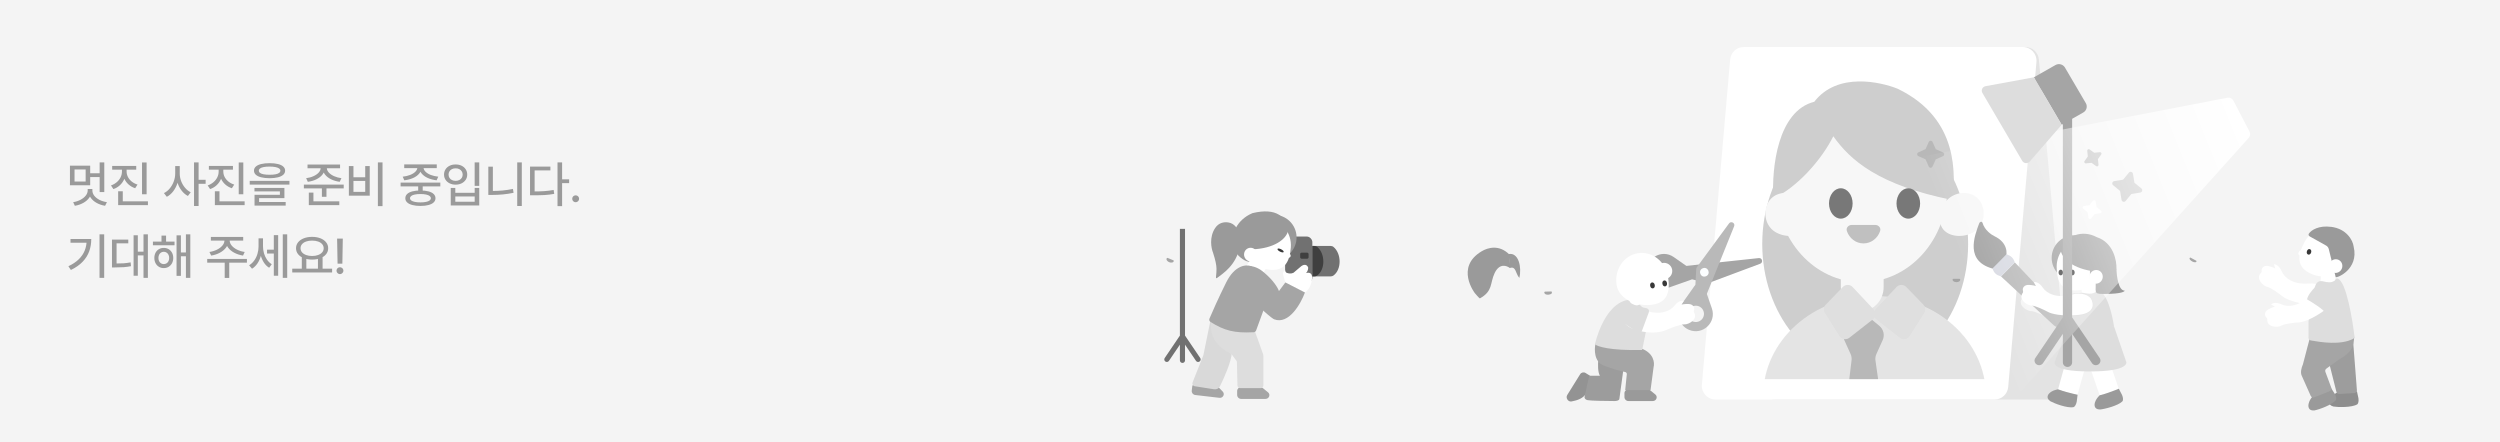 <svg width="904" height="160" viewBox="0 0 904 160" fill="none" xmlns="http://www.w3.org/2000/svg">
<rect width="904" height="160" fill="#F4F4F4"/>
<path d="M37.711 69.44H36.032V58.735H37.711V69.44ZM36.463 64.026H32.244V62.664H36.463V64.026ZM32.613 66.988H25.292V59.895H32.613V66.988ZM26.953 65.652H30.97V61.267H26.953V65.652ZM33.123 68.878C33.123 69.792 32.859 70.636 32.332 71.409C31.805 72.183 31.081 72.827 30.161 73.343C29.247 73.864 28.216 74.222 27.067 74.415L26.461 73.106C27.434 72.947 28.315 72.66 29.106 72.244C29.903 71.828 30.536 71.324 31.005 70.732C31.474 70.141 31.708 69.522 31.708 68.878V68.333H33.123V68.878ZM33.404 68.878C33.404 69.546 33.63 70.176 34.081 70.768C34.538 71.353 35.168 71.855 35.971 72.27C36.773 72.681 37.673 72.959 38.669 73.106L37.992 74.415C36.855 74.222 35.83 73.87 34.916 73.36C34.008 72.851 33.29 72.212 32.763 71.444C32.235 70.677 31.972 69.821 31.972 68.878V68.333H33.404V68.878ZM45.485 62.031C45.485 62.986 45.3 63.889 44.931 64.738C44.568 65.588 44.05 66.329 43.376 66.962C42.702 67.589 41.911 68.061 41.003 68.377L40.133 67.059C40.929 66.777 41.63 66.379 42.233 65.863C42.837 65.348 43.297 64.762 43.613 64.106C43.935 63.443 44.096 62.752 44.096 62.031V60.476H45.485V62.031ZM45.784 62.031C45.784 62.711 45.942 63.364 46.258 63.991C46.581 64.618 47.041 65.172 47.638 65.652C48.236 66.133 48.933 66.496 49.73 66.742L48.878 68.069C47.975 67.77 47.187 67.322 46.513 66.725C45.84 66.127 45.321 65.427 44.958 64.624C44.594 63.815 44.413 62.951 44.413 62.031V60.476H45.784V62.031ZM49.264 61.346H40.563V60.001H49.264V61.346ZM53.017 70.249H51.356V58.753H53.017V70.249ZM53.492 74.178H42.725V72.798H53.492V74.178ZM44.395 73.439H42.725V69.168H44.395V73.439ZM64.707 62.743C64.707 63.944 64.525 65.105 64.162 66.224C63.799 67.337 63.286 68.324 62.624 69.186C61.962 70.047 61.194 70.706 60.321 71.163L59.275 69.818C60.078 69.438 60.784 68.875 61.394 68.131C62.009 67.381 62.489 66.537 62.835 65.6C63.181 64.656 63.354 63.704 63.354 62.743V60.045H64.707V62.743ZM64.997 62.743C64.997 63.669 65.164 64.583 65.498 65.485C65.838 66.382 66.31 67.188 66.913 67.902C67.517 68.611 68.199 69.153 68.961 69.528L67.941 70.864C67.092 70.419 66.342 69.78 65.691 68.948C65.047 68.116 64.549 67.164 64.197 66.092C63.846 65.019 63.67 63.903 63.67 62.743V60.045H64.997V62.743ZM71.817 74.485H70.156V58.735H71.817V74.485ZM74.358 66.452H71.439V65.019H74.358V66.452ZM80.453 62.031C80.453 62.986 80.268 63.889 79.899 64.738C79.536 65.588 79.017 66.329 78.344 66.962C77.67 67.589 76.879 68.061 75.97 68.377L75.1 67.059C75.897 66.777 76.597 66.379 77.201 65.863C77.804 65.348 78.264 64.762 78.581 64.106C78.903 63.443 79.064 62.752 79.064 62.031V60.476H80.453V62.031ZM80.752 62.031C80.752 62.711 80.91 63.364 81.226 63.991C81.549 64.618 82.008 65.172 82.606 65.652C83.204 66.133 83.901 66.496 84.698 66.742L83.845 68.069C82.943 67.77 82.155 67.322 81.481 66.725C80.807 66.127 80.289 65.427 79.925 64.624C79.562 63.815 79.381 62.951 79.381 62.031V60.476H80.752V62.031ZM84.232 61.346H75.531V60.001H84.232V61.346ZM87.985 70.249H86.324V58.753H87.985V70.249ZM88.46 74.178H77.693V72.798H88.46V74.178ZM79.363 73.439H77.693V69.168H79.363V73.439ZM97.482 58.999C98.665 58.999 99.676 59.105 100.514 59.315C101.352 59.52 101.991 59.825 102.43 60.23C102.875 60.634 103.098 61.123 103.098 61.697C103.098 62.283 102.875 62.781 102.43 63.191C101.991 63.596 101.352 63.903 100.514 64.114C99.676 64.325 98.665 64.436 97.482 64.448C96.298 64.436 95.285 64.325 94.441 64.114C93.603 63.903 92.958 63.596 92.507 63.191C92.062 62.781 91.839 62.283 91.839 61.697C91.839 61.123 92.062 60.634 92.507 60.23C92.958 59.825 93.603 59.52 94.441 59.315C95.285 59.105 96.298 58.999 97.482 58.999ZM97.482 60.238C96.65 60.238 95.941 60.294 95.355 60.405C94.775 60.517 94.335 60.684 94.037 60.906C93.738 61.129 93.588 61.393 93.588 61.697C93.588 62.031 93.735 62.31 94.028 62.532C94.321 62.749 94.757 62.913 95.337 63.024C95.917 63.136 96.632 63.191 97.482 63.191C98.331 63.191 99.046 63.136 99.626 63.024C100.206 62.913 100.643 62.746 100.936 62.523C101.235 62.295 101.384 62.02 101.384 61.697C101.384 61.393 101.232 61.132 100.927 60.915C100.628 60.698 100.186 60.531 99.6 60.414C99.02 60.297 98.314 60.238 97.482 60.238ZM104.662 66.742H90.301V65.406H104.662V66.742ZM102.843 71.647H93.685V73.395H92.041V70.442H101.208V69.203H92.015V67.955H102.843V71.647ZM103.3 74.336H92.041V73.044H103.3V74.336ZM117.442 60.73C117.442 61.58 117.176 62.359 116.642 63.068C116.109 63.772 115.38 64.355 114.454 64.817C113.528 65.274 112.479 65.585 111.307 65.749L110.701 64.431C111.691 64.308 112.585 64.061 113.382 63.692C114.184 63.323 114.814 62.881 115.271 62.365C115.728 61.844 115.957 61.299 115.957 60.73V60.282H117.442V60.73ZM118.18 60.73C118.18 61.299 118.412 61.844 118.875 62.365C119.338 62.881 119.973 63.323 120.782 63.692C121.591 64.061 122.487 64.308 123.471 64.431L122.83 65.749C121.67 65.585 120.624 65.274 119.692 64.817C118.761 64.355 118.025 63.772 117.486 63.068C116.953 62.359 116.686 61.58 116.686 60.73V60.282H118.18V60.73ZM122.97 60.836H111.202V59.491H122.97V60.836ZM124.289 68.122H109.875V66.76H124.289V68.122ZM118.049 71.172H116.396V67.603H118.049V71.172ZM122.689 74.178H111.668V72.798H122.689V74.178ZM113.338 73.299H111.668V69.651H113.338V73.299ZM138.321 74.529H136.642V58.735H138.321V74.529ZM127.809 64.106H132.063V60.054H133.698V70.759H126.148V60.054H127.809V64.106ZM132.063 69.379V65.424H127.809V69.379H132.063ZM152.849 69.37H151.215V66.61H152.849V69.37ZM159.221 67.393H144.86V66.039H159.221V67.393ZM152.032 68.878C153.169 68.878 154.141 68.986 154.95 69.203C155.764 69.42 156.388 69.739 156.822 70.161C157.256 70.583 157.472 71.093 157.472 71.69C157.472 72.276 157.256 72.774 156.822 73.185C156.388 73.601 155.764 73.917 154.95 74.134C154.141 74.356 153.169 74.468 152.032 74.468C150.895 74.468 149.917 74.356 149.096 74.134C148.276 73.917 147.649 73.601 147.216 73.185C146.782 72.774 146.565 72.276 146.565 71.69C146.565 71.093 146.782 70.583 147.216 70.161C147.649 69.739 148.276 69.42 149.096 69.203C149.917 68.986 150.895 68.878 152.032 68.878ZM152.032 70.161C151.229 70.161 150.547 70.223 149.984 70.346C149.422 70.463 148.994 70.636 148.701 70.864C148.408 71.087 148.262 71.362 148.262 71.69C148.262 72.001 148.408 72.268 148.701 72.49C148.994 72.713 149.422 72.883 149.984 73C150.547 73.123 151.229 73.185 152.032 73.185C152.817 73.185 153.494 73.123 154.062 73C154.631 72.883 155.061 72.713 155.354 72.49C155.647 72.268 155.794 72.001 155.794 71.69C155.794 71.362 155.647 71.087 155.354 70.864C155.061 70.636 154.634 70.463 154.071 70.346C153.514 70.223 152.835 70.161 152.032 70.161ZM152.41 60.546C152.41 61.355 152.14 62.09 151.601 62.752C151.062 63.408 150.321 63.947 149.378 64.369C148.434 64.785 147.371 65.064 146.187 65.204L145.616 63.886C146.606 63.78 147.506 63.569 148.314 63.253C149.129 62.931 149.767 62.532 150.23 62.058C150.693 61.577 150.925 61.073 150.925 60.546V60.089H152.41V60.546ZM153.148 60.546C153.148 61.079 153.377 61.583 153.834 62.058C154.297 62.532 154.935 62.931 155.75 63.253C156.564 63.569 157.475 63.78 158.483 63.886L157.877 65.204C156.711 65.064 155.653 64.785 154.704 64.369C153.761 63.947 153.016 63.408 152.471 62.752C151.927 62.09 151.654 61.355 151.654 60.546V60.089H153.148V60.546ZM157.938 60.792H146.17V59.456H157.938V60.792ZM173.297 67.199H171.636V58.735H173.297V67.199ZM164.64 69.713H171.645V67.955H173.297V74.292H162.988V67.955H164.64V69.713ZM171.645 72.939V71.031H164.64V72.939H171.645ZM164.754 59.474C165.551 59.462 166.266 59.611 166.899 59.922C167.538 60.227 168.039 60.66 168.402 61.223C168.765 61.779 168.947 62.415 168.947 63.13C168.947 63.827 168.765 64.454 168.402 65.011C168.039 65.561 167.538 65.992 166.899 66.303C166.266 66.613 165.551 66.769 164.754 66.769C163.958 66.769 163.24 66.613 162.601 66.303C161.968 65.992 161.47 65.561 161.107 65.011C160.744 64.454 160.562 63.827 160.562 63.13C160.562 62.415 160.744 61.779 161.107 61.223C161.47 60.66 161.968 60.227 162.601 59.922C163.24 59.611 163.958 59.462 164.754 59.474ZM164.754 60.871C164.262 60.859 163.82 60.95 163.427 61.144C163.041 61.337 162.739 61.606 162.522 61.952C162.305 62.292 162.197 62.685 162.197 63.13C162.197 63.569 162.305 63.962 162.522 64.308C162.739 64.647 163.041 64.914 163.427 65.107C163.82 65.301 164.262 65.397 164.754 65.397C165.247 65.397 165.686 65.301 166.073 65.107C166.459 64.914 166.761 64.647 166.978 64.308C167.195 63.962 167.303 63.569 167.303 63.13C167.303 62.685 167.192 62.292 166.969 61.952C166.752 61.606 166.451 61.337 166.064 61.144C165.683 60.95 165.247 60.859 164.754 60.871ZM188.683 74.485H187.03V58.735H188.683V74.485ZM178.224 70.038H176.58V60.273H178.224V70.038ZM177.899 69.054C179.164 69.054 180.427 68.998 181.687 68.887C182.952 68.769 184.218 68.579 185.484 68.315L185.703 69.722C184.379 69.991 183.078 70.188 181.801 70.311C180.529 70.428 179.229 70.486 177.899 70.486H176.58V69.054H177.899ZM203.26 74.529H201.598V58.735H203.26V74.529ZM205.8 66.224H202.882V64.844H205.8V66.224ZM192.932 69.23C194.421 69.23 195.722 69.191 196.835 69.115C197.948 69.033 199.07 68.89 200.201 68.685L200.403 70.108C199.255 70.314 198.118 70.451 196.993 70.522C195.874 70.586 194.52 70.618 192.932 70.618H191.658V69.23H192.932ZM199.023 61.618H193.319V69.88H191.658V60.247H199.023V61.618ZM208.16 73.123C207.937 73.123 207.729 73.064 207.536 72.947C207.342 72.83 207.19 72.678 207.079 72.49C206.973 72.297 206.92 72.089 206.92 71.866C206.92 71.649 206.973 71.444 207.079 71.251C207.19 71.058 207.342 70.908 207.536 70.803C207.729 70.691 207.937 70.636 208.16 70.636C208.376 70.636 208.582 70.691 208.775 70.803C208.968 70.908 209.121 71.058 209.232 71.251C209.343 71.444 209.399 71.649 209.399 71.866C209.399 72.089 209.343 72.297 209.232 72.49C209.121 72.678 208.968 72.83 208.775 72.947C208.582 73.064 208.376 73.123 208.16 73.123ZM37.676 100.485H35.988V84.735H37.676V100.485ZM33 86.432C33 88.037 32.751 89.522 32.253 90.888C31.761 92.247 30.97 93.501 29.88 94.649C28.79 95.792 27.372 96.782 25.626 97.62L24.73 96.267C26.247 95.552 27.492 94.72 28.465 93.77C29.443 92.821 30.167 91.761 30.636 90.589C31.105 89.417 31.339 88.122 31.339 86.704V86.432H33ZM32.06 87.768H25.494V86.432H32.06V87.768ZM53.474 100.485H51.892V84.735H53.474V100.485ZM52.297 92.356H49.352V90.993H52.297V92.356ZM49.836 99.694H48.306V85.061H49.836V99.694ZM41.539 95.291C42.775 95.291 43.815 95.265 44.659 95.212C45.503 95.153 46.361 95.039 47.234 94.869L47.366 96.249C46.475 96.425 45.596 96.545 44.729 96.609C43.868 96.668 42.804 96.7 41.539 96.706H40.493V95.291H41.539ZM46.39 87.996H42.154V95.959H40.493V86.634H46.39V87.996ZM63.112 88.699H55.298V87.355H63.112V88.699ZM59.218 89.64C59.88 89.64 60.469 89.795 60.985 90.106C61.506 90.41 61.913 90.838 62.206 91.389C62.499 91.939 62.646 92.569 62.646 93.278C62.646 93.981 62.499 94.611 62.206 95.168C61.913 95.719 61.506 96.152 60.985 96.469C60.469 96.785 59.88 96.943 59.218 96.943C58.562 96.943 57.973 96.785 57.452 96.469C56.936 96.152 56.532 95.716 56.239 95.159C55.952 94.603 55.808 93.976 55.808 93.278C55.808 92.581 55.952 91.954 56.239 91.397C56.532 90.841 56.936 90.41 57.452 90.106C57.973 89.795 58.562 89.64 59.218 89.64ZM59.218 91.037C58.849 91.037 58.515 91.134 58.216 91.327C57.923 91.515 57.695 91.778 57.531 92.118C57.367 92.452 57.285 92.839 57.285 93.278C57.285 93.712 57.367 94.099 57.531 94.439C57.7 94.778 57.932 95.039 58.225 95.221C58.518 95.402 58.849 95.493 59.218 95.493C59.593 95.493 59.927 95.402 60.22 95.221C60.519 95.039 60.753 94.778 60.923 94.439C61.093 94.099 61.178 93.712 61.178 93.278C61.178 92.839 61.093 92.452 60.923 92.118C60.753 91.778 60.519 91.515 60.22 91.327C59.927 91.134 59.593 91.037 59.218 91.037ZM68.816 100.485H67.225V84.735H68.816V100.485ZM67.752 92.663H64.87V91.301H67.752V92.663ZM65.414 99.747H63.841V85.105H65.414V99.747ZM60.053 88.189H58.401V85.201H60.053V88.189ZM82.615 86.968C82.615 87.876 82.334 88.711 81.771 89.473C81.209 90.234 80.456 90.87 79.512 91.38C78.569 91.89 77.52 92.235 76.366 92.417L75.724 91.107C76.709 90.967 77.617 90.691 78.449 90.281C79.281 89.871 79.94 89.376 80.427 88.796C80.913 88.216 81.156 87.606 81.156 86.968V86.361H82.615V86.968ZM83.054 86.968C83.054 87.606 83.295 88.216 83.775 88.796C84.261 89.376 84.921 89.871 85.753 90.281C86.591 90.691 87.502 90.967 88.486 91.107L87.88 92.417C86.719 92.235 85.662 91.893 84.707 91.389C83.757 90.885 83.002 90.249 82.439 89.481C81.882 88.714 81.604 87.876 81.604 86.968V86.361H83.054V86.968ZM82.896 100.494H81.253V94.544H82.896V100.494ZM89.286 94.983H74.924V93.621H89.286V94.983ZM87.941 87.012H76.252V85.676H87.941V87.012ZM99.512 91.67H96.559V90.272H99.512V91.67ZM94.792 89.112C94.792 90.243 94.649 91.336 94.362 92.391C94.081 93.445 93.665 94.389 93.114 95.221C92.563 96.047 91.901 96.697 91.127 97.172L90.081 95.924C90.802 95.49 91.42 94.913 91.936 94.192C92.452 93.466 92.838 92.666 93.096 91.793C93.36 90.92 93.492 90.026 93.492 89.112V86.177H94.792V89.112ZM95.1 89.042C95.1 89.915 95.22 90.768 95.46 91.6C95.701 92.426 96.058 93.185 96.533 93.876C97.013 94.567 97.59 95.121 98.264 95.537L97.332 96.82C96.571 96.363 95.929 95.728 95.408 94.913C94.886 94.093 94.494 93.182 94.23 92.18C93.972 91.178 93.843 90.132 93.843 89.042V86.177H95.1V89.042ZM103.854 100.485H102.246V84.735H103.854V100.485ZM100.584 99.712H99.011V85.034H100.584V99.712ZM110.775 97.444H109.132V92.83H110.775V97.444ZM116.647 97.444H114.968V92.83H116.647V97.444ZM120.092 98.525H105.678V97.145H120.092V98.525ZM112.858 85.649C113.983 85.649 114.985 85.822 115.864 86.168C116.743 86.508 117.429 86.991 117.921 87.618C118.419 88.239 118.668 88.954 118.668 89.763C118.668 90.577 118.419 91.295 117.921 91.916C117.429 92.531 116.743 93.012 115.864 93.357C114.985 93.697 113.983 93.867 112.858 93.867C111.739 93.867 110.737 93.697 109.853 93.357C108.974 93.012 108.285 92.531 107.787 91.916C107.289 91.295 107.04 90.577 107.04 89.763C107.04 88.954 107.289 88.239 107.787 87.618C108.285 86.991 108.974 86.508 109.853 86.168C110.737 85.822 111.739 85.649 112.858 85.649ZM112.858 87.003C112.038 86.997 111.312 87.108 110.679 87.337C110.052 87.56 109.56 87.882 109.202 88.304C108.851 88.72 108.675 89.206 108.675 89.763C108.675 90.319 108.851 90.809 109.202 91.231C109.56 91.652 110.055 91.981 110.688 92.215C111.32 92.449 112.044 92.566 112.858 92.566C113.667 92.566 114.388 92.449 115.021 92.215C115.653 91.981 116.149 91.652 116.506 91.231C116.863 90.809 117.042 90.319 117.042 89.763C117.042 89.206 116.863 88.72 116.506 88.304C116.154 87.882 115.662 87.56 115.029 87.337C114.397 87.108 113.673 86.997 112.858 87.003ZM123.797 95.344H122.065L121.898 86.273H123.955L123.797 95.344ZM122.927 99.123C122.71 99.123 122.505 99.064 122.311 98.947C122.118 98.83 121.966 98.678 121.854 98.49C121.743 98.297 121.687 98.089 121.687 97.866C121.687 97.649 121.743 97.444 121.854 97.251C121.966 97.058 122.118 96.908 122.311 96.803C122.505 96.691 122.71 96.636 122.927 96.636C123.149 96.636 123.354 96.691 123.542 96.803C123.735 96.908 123.887 97.058 123.999 97.251C124.116 97.444 124.175 97.649 124.175 97.866C124.175 98.089 124.116 98.297 123.999 98.49C123.887 98.678 123.735 98.83 123.542 98.947C123.354 99.064 123.149 99.123 122.927 99.123Z" fill="#9A9A9A"/>
<path d="M587.404 143.599V142.177C587.404 141.393 588.04 140.758 588.823 140.758H595.763C596.072 140.758 596.373 140.858 596.618 141.047C597.386 141.637 598.014 142.15 598.601 142.662C599.552 143.493 598.923 145.018 597.66 145.018H588.823C588.04 145.018 587.404 144.383 587.404 143.599Z" fill="#9A9A9A"/>
<path d="M573.335 134.866L574.769 135.758C575.339 136.113 575.583 136.819 575.352 137.45L573.663 142.065C572.633 144.04 570.391 144.767 568.283 145.166C567.041 145.402 566.048 143.9 566.715 142.826L571.381 135.322C571.795 134.657 572.67 134.453 573.335 134.866Z" fill="#939393"/>
<path d="M578.537 135.87C577.712 134.621 577.798 131.561 577.944 130.188L587.404 130.75L585.562 144.269C585.437 144.918 584.282 145.039 583.72 145.018C581.045 145.008 575.383 144.931 574.134 144.706C572.886 144.481 572.885 143.572 573.042 143.145L574.665 135.87H578.537Z" fill="#9C9C9C"/>
<path d="M579.844 132.149C576.399 130.768 576.465 126.341 576.929 124.301L593.432 125.983C598.043 127.651 598.358 131.192 597.94 132.755L596.841 141.051H587.67L588.254 135.309C588.291 134.942 588.042 134.608 587.682 134.531C586.002 134.169 582.848 133.354 579.844 132.149Z" fill="#A5A5A5"/>
<path d="M843.758 147.001C841.471 146.389 842.32 144.552 842.633 144.076C843.215 143.189 843.858 142.7 844.588 142.233C844.711 142.154 844.838 142.075 844.967 141.996C845.111 142.002 845.26 142.006 845.414 142.008C847.123 142.034 849.341 141.842 850.929 141.663C851.46 141.603 851.921 141.544 852.268 141.496L852.556 142.816L852.811 143.988C852.977 145.099 852.728 145.78 852.529 146.064C852.501 146.104 852.473 146.137 852.448 146.161C852.414 146.184 852.379 146.207 852.343 146.229C850.444 147.393 845.32 147.282 843.758 147.001Z" fill="#8E8E8E"/>
<path d="M836.844 148.419C834.488 148.644 834.642 146.626 834.769 146.07C835.006 145.036 835.437 144.353 835.958 143.661C836.047 143.544 836.137 143.426 836.23 143.306C836.368 143.262 836.509 143.213 836.654 143.162C838.265 142.59 840.277 141.636 841.702 140.914C842.179 140.673 842.59 140.457 842.899 140.29L843.629 141.427L844.277 142.437C844.821 143.42 844.825 144.145 844.737 144.48C844.724 144.528 844.71 144.568 844.695 144.599C844.672 144.633 844.647 144.666 844.621 144.7C843.247 146.453 838.406 148.137 836.844 148.419Z" fill="#9A9A9A"/>
<path d="M840.206 123.245C840.054 122.639 840.486 122.052 841.108 122.02L849.749 121.57C850.297 121.542 850.773 121.96 850.815 122.507L852.259 141.077C852.302 141.628 851.89 142.102 851.338 142.135L845.892 142.466C845.405 142.496 844.962 142.171 844.843 141.697L840.206 123.245Z" fill="#9D9D9D"/>
<path d="M832.737 131.738L835.27 122.068L851.311 121.758C850.947 125.477 850.611 127.243 845.707 130.032L841.207 133.305C840.844 133.569 840.702 134.042 840.858 134.462L842.984 140.176C843.173 140.687 842.92 141.256 842.413 141.455L836.826 143.657C836.328 143.854 835.763 143.623 835.546 143.134L832.362 135.982C831.684 134.758 832.264 132.816 832.673 131.915C832.699 131.858 832.721 131.799 832.737 131.738Z" fill="#A5A5A5"/>
<path d="M626.5 22.391C626.24 19.495 628.521 17 631.428 17H732.327C734.888 17 737.026 18.954 737.255 21.505L747.82 139.08C748.08 141.976 745.799 144.471 742.892 144.471H641.992C639.431 144.471 637.293 142.517 637.064 139.966L626.5 22.391Z" fill="#E3E3E3"/>
<path d="M625.622 21.519C625.844 18.962 627.984 17 630.551 17H731.453C734.355 17 736.633 19.485 736.382 22.376L726.163 139.951C725.941 142.508 723.801 144.471 721.234 144.471H620.332C617.43 144.471 615.152 141.985 615.403 139.095L625.622 21.519Z" fill="white"/>
<g opacity="0.7" clip-path="url(#clip0_6235_20394)">
<path d="M711.674 88.215C711.674 113.491 695.009 133.981 674.451 133.981C653.894 133.981 637.229 113.491 637.229 88.215C637.229 62.939 653.894 42.449 674.451 42.449C695.009 42.449 711.674 62.939 711.674 88.215Z" fill="#B9B9B9"/>
<ellipse cx="677.84" cy="143.186" rx="40.274" ry="36.163" fill="#D9D9D9"/>
<path d="M665.643 100.068C665.643 95.347 669.107 91.519 673.381 91.519V91.519C677.656 91.519 681.12 95.347 681.12 100.068V103.78C681.12 108.501 677.656 112.328 673.381 112.328V112.328C669.107 112.328 665.643 108.501 665.643 103.78V100.068Z" fill="#F4F4F4"/>
<path d="M679.549 117.802C681.091 119.072 681.591 121.193 680.774 123L678.512 128.004C678.214 128.664 678.084 129.385 678.134 130.106L680.774 148.629H667.308L669.544 130.106C669.594 129.385 669.464 128.664 669.166 128.004L666.906 123.006C666.088 121.196 666.591 119.072 668.137 117.803L670.96 115.486C672.636 114.112 675.071 114.114 676.744 115.492L679.549 117.802Z" fill="#9A9A9A"/>
<path d="M704.165 67.853C704.165 86.737 690.306 102.045 673.209 102.045C656.113 102.045 642.254 86.737 642.254 67.853C642.254 48.969 656.113 33.66 673.209 33.66C690.306 33.66 704.165 48.969 704.165 67.853Z" fill="#F4F4F4"/>
<path d="M656.031 36.802C664.455 25.9 680.156 29.678 686.164 32.077C708.952 43.06 706.729 63.808 706.173 72.35C679.347 67.033 669.007 57.907 662.927 49.269C658.589 57.99 649.65 67.875 641.243 71.74C640.591 60.648 642.838 40.105 656.031 36.802Z" fill="#B9B9B9"/>
<path d="M669.596 81.336C668.424 81.336 667.439 82.361 667.822 83.524C668.686 86.141 671.054 88.021 673.84 88.021C676.627 88.021 678.995 86.141 679.858 83.524C680.242 82.361 679.257 81.336 678.085 81.336H669.596Z" fill="#A5A5A5"/>
<path d="M702.322 82.455C704.434 85.803 710.13 86.158 713.85 83.811C717.569 81.464 718.239 76.269 716.127 72.921C714.015 69.573 709.287 68.762 705.568 71.109C701.848 73.455 700.21 79.107 702.322 82.455Z" fill="#F4F4F4"/>
<path d="M653.353 82.455C651.241 85.803 645.546 86.158 641.826 83.811C638.106 81.464 637.437 76.269 639.549 72.921C641.661 69.573 646.388 68.762 650.108 71.109C653.828 73.455 655.465 79.107 653.353 82.455Z" fill="#F4F4F4"/>
<ellipse cx="665.637" cy="73.57" rx="4.271" ry="5.492" fill="#3F3F3F"/>
<ellipse cx="690.045" cy="73.57" rx="4.271" ry="5.492" fill="#3F3F3F"/>
<path d="M689.306 103.767C688.337 102.765 686.726 102.777 685.772 103.793L678.174 111.888C677.192 112.934 677.32 114.597 678.45 115.481L686.964 122.139C688.103 123.03 689.763 122.741 690.533 121.517L695.799 113.157C696.398 112.205 696.27 110.967 695.488 110.159L689.306 103.767Z" fill="#D1D1D1"/>
<path d="M666.375 103.767C667.345 102.765 668.955 102.777 669.909 103.793L677.508 111.888C678.49 112.934 678.362 114.597 677.232 115.481L668.717 122.139C667.578 123.03 665.919 122.741 665.148 121.517L659.883 113.157C659.283 112.205 659.412 110.967 660.193 110.159L666.375 103.767Z" fill="#D1D1D1"/>
<path d="M696.272 53.927L697.444 51.332C697.711 50.754 698.541 50.754 698.808 51.332L699.979 53.942L702.574 55.113C703.152 55.38 703.152 56.195 702.574 56.462L699.964 57.633L698.793 60.228C698.526 60.806 697.711 60.806 697.444 60.228L696.272 57.619L693.678 56.447C693.1 56.18 693.1 55.365 693.678 55.098L696.272 53.927Z" fill="#9A9A9A"/>
</g>
<rect x="755.402" y="131.777" width="7.304" height="11.997" transform="rotate(-18.934 755.402 131.777)" fill="white"/>
<path d="M738.377 105.927C737.174 104.09 735.742 103.862 735.177 103.978L735.935 105.406C735.64 105.296 734.716 105.06 733.378 104.999C731.705 104.924 731.007 106.166 731.226 106.95C731.402 107.577 731.22 107.903 731.107 107.987C729.582 110.282 732.71 112.451 734.418 112.492C735.784 112.525 738.964 114.053 740.383 114.813C741.448 115.409 745.118 116.451 751.276 115.852C757.434 115.254 756.866 111.645 755.812 109.916C755.135 108.982 752.763 107.394 748.695 108.513C743.611 109.912 739.88 108.224 738.377 105.927Z" fill="#F4F4F4"/>
<rect x="747.359" y="129.41" width="7.304" height="11.997" transform="rotate(15.558 747.359 129.41)" fill="white"/>
<path d="M743.009 130.878L747.896 117.926H764.399L768.86 130.878C768.86 130.878 770.209 134.315 755.719 134.315C741.23 134.315 743.009 130.878 743.009 130.878Z" fill="#DDDDDD"/>
<rect x="752.389" y="103.285" width="5.268" height="4.68" transform="rotate(-10.491 752.389 103.285)" fill="white"/>
<rect x="839.395" y="97.824" width="5.268" height="4.68" transform="rotate(4.674 839.395 97.824)" fill="white"/>
<path d="M747.725 118.52L748.19 116.97C748.693 114.904 749.825 110.229 750.321 108.059C750.816 105.889 752.166 105.784 753.225 105.887L754.755 106.131C755.178 106.198 755.608 106.211 756.035 106.17L756.283 106.146C756.504 106.125 756.722 106.078 756.932 106.007L756.946 106.002C757.447 105.833 757.89 105.527 758.227 105.119C761.82 104.773 763.842 114.061 764.423 117.961C759.6 120.187 751.448 119.043 747.753 118.524L747.725 118.52Z" fill="#DDDDDD"/>
<ellipse cx="750.059" cy="93.249" rx="8.179" ry="8.179" fill="#9A9A9A"/>
<path d="M761.458 96.445C761.458 101.722 755.219 105.034 750.313 105.034C745.406 105.034 743.689 101.722 743.689 96.445C743.689 91.168 747.667 86.891 752.574 86.891C757.48 86.891 761.458 91.168 761.458 96.445Z" fill="white"/>
<path d="M757.637 98.17C749.728 97.283 745.41 93.534 745.1 90.177C747.065 85.305 752.772 82.852 758.236 85.774C764.18 87.72 765.432 94.209 765.315 97.21C764.575 99.737 759.321 98.758 757.637 98.17Z" fill="#9A9A9A"/>
<path d="M768.287 105.082C766.027 105.127 765.367 99.869 765.319 97.234L755.727 97.406V100.621L757.841 102.469C757.728 106.28 757.299 106.317 761.609 106.28C766.997 106.234 768.306 105.462 768.287 105.082Z" fill="#9A9A9A"/>
<ellipse cx="749.407" cy="98.543" rx="0.798" ry="1.024" fill="#383838"/>
<ellipse cx="745.175" cy="98.543" rx="0.798" ry="1.024" fill="#383838"/>
<path d="M706.399 100.82C706.363 100.82 706.329 100.822 706.297 100.825C705.904 100.865 706.018 101.435 706.33 101.676C706.616 101.899 707.014 102.036 707.454 102.036C707.849 102.036 708.21 101.925 708.487 101.741C708.878 101.482 708.978 100.82 708.509 100.82V100.82H706.399Z" fill="#A5A5A5"/>
<ellipse cx="757.943" cy="100.107" rx="2.406" ry="2.49" transform="rotate(23.555 757.943 100.107)" fill="white"/>
<path d="M747.538 106.861C748.748 106.084 751.033 105.965 752.024 106.003C753.755 106.107 757.156 107.166 756.913 110.574C756.67 113.981 751.229 114.405 748.538 114.191C748.866 112.808 748.008 108.728 747.538 106.861Z" fill="#D9D9D9"/>
<path d="M741.398 145.084C739.446 143.744 740.86 142.296 741.314 141.951C742.158 141.309 742.927 141.062 743.771 140.866C743.914 140.832 744.06 140.801 744.208 140.768C744.342 140.822 744.481 140.876 744.625 140.929C746.227 141.524 748.383 142.084 749.94 142.444C750.46 142.565 750.914 142.664 751.258 142.734L751.088 144.074L750.938 145.264C750.724 146.367 750.262 146.926 749.979 147.127C749.939 147.155 749.902 147.177 749.871 147.191C749.831 147.202 749.791 147.212 749.749 147.22C747.57 147.684 742.777 145.87 741.398 145.084Z" fill="#9A9A9A"/>
<path d="M759.365 148.076C756.998 148.077 757.342 146.083 757.521 145.541C757.854 144.534 758.348 143.895 758.932 143.255C759.031 143.147 759.133 143.038 759.237 142.928C759.378 142.897 759.523 142.862 759.672 142.824C761.33 142.407 763.423 141.648 764.91 141.063C765.408 140.868 765.838 140.692 766.161 140.555L766.78 141.756L767.33 142.822C767.778 143.852 767.713 144.575 767.594 144.9C767.578 144.947 767.559 144.985 767.542 145.015C767.515 145.046 767.487 145.077 767.458 145.108C765.925 146.724 760.946 147.943 759.365 148.076Z" fill="#9A9A9A"/>
<path d="M721.22 85.423C726.026 87.727 725.897 91.681 725.232 93.37L721.319 97.317C710.239 94.831 713.937 85.341 715.741 80.601C716.372 79.833 716.773 80.288 716.895 80.612C717.632 83.2 720.085 84.898 721.22 85.423Z" fill="#A5A5A5"/>
<path d="M746.451 113.73C747.462 114.796 747.446 116.471 746.414 117.516V117.516C745.382 118.563 743.706 118.601 742.627 117.602L723.561 99.955L728.562 94.885L746.451 113.73Z" fill="#B9B9B9"/>
<path d="M728.562 94.891L723.561 99.96C721.789 99.404 721.096 98.787 720.47 97.069C722.403 95.143 723.587 93.966 725.55 91.919C727.278 92.597 727.971 93.218 728.562 94.891Z" fill="#D8DAE2"/>
<path d="M738.621 103.947C737.418 102.11 735.986 101.882 735.421 101.998L736.179 103.426C735.884 103.316 734.96 103.08 733.622 103.019C731.949 102.943 731.252 104.186 731.471 104.97C731.646 105.597 731.464 105.922 731.351 106.006C729.826 108.302 732.954 110.471 734.662 110.512C736.029 110.544 739.208 112.072 740.627 112.832C741.692 113.428 745.362 114.47 751.52 113.872C757.678 113.273 757.11 109.665 756.056 107.935C755.379 107.001 753.007 105.413 748.939 106.533C743.855 107.932 740.124 106.243 738.621 103.947Z" fill="white"/>
<path d="M825.039 98.058C824.201 96.029 822.837 95.537 822.26 95.544L822.737 97.089C822.468 96.926 821.605 96.521 820.301 96.211C818.672 95.823 817.755 96.914 817.823 97.725C817.878 98.373 817.638 98.659 817.512 98.721C815.585 100.69 818.251 103.406 819.921 103.766C821.257 104.054 824.095 106.15 825.346 107.162C826.281 107.947 829.691 109.657 835.852 110.222C842.013 110.786 842.131 107.135 841.42 105.239C840.929 104.195 838.896 102.191 834.691 102.529C829.434 102.952 826.085 100.595 825.039 98.058Z" fill="white"/>
<path d="M834.752 122.121L834.753 116.368C834.753 116.307 834.758 116.248 834.769 116.188C835.281 113.426 836.393 107.373 836.884 104.547C837.38 101.691 838.729 101.552 839.788 101.688L841.791 102.108C841.9 102.131 842.012 102.135 842.123 102.121L843.033 102.006C843.13 101.993 843.224 101.967 843.314 101.927L843.997 101.623C844.179 101.542 844.332 101.409 844.437 101.24L844.538 101.079C844.698 100.824 844.97 100.632 845.258 100.715C848.467 101.646 850.712 116.099 851.376 121.588C851.423 121.974 851.239 122.351 850.893 122.529C846.355 124.863 839.378 123.792 835.569 123.103C835.094 123.017 834.752 122.603 834.752 122.121Z" fill="#DDDDDD"/>
<path d="M848.959 95.948C846.329 100.825 839.187 100.926 834.868 98.598C830.549 96.269 830.689 92.393 833.319 87.515C835.948 82.638 841.581 80.571 845.9 82.9C850.219 85.228 851.588 91.07 848.959 95.948Z" fill="white"/>
<ellipse cx="834.94" cy="91.071" rx="0.798" ry="1.024" transform="rotate(16.928 834.94 91.071)" fill="#383838"/>
<ellipse cx="831.955" cy="91.467" rx="0.798" ry="1.024" transform="rotate(28.331 831.955 91.467)" fill="white"/>
<path d="M792.159 93.192V93.192C791.787 92.991 791.6 93.487 791.848 93.83C792.036 94.089 792.325 94.341 792.685 94.535C793.042 94.727 793.408 94.831 793.725 94.847C794.156 94.869 794.476 94.442 794.097 94.237V94.237L792.159 93.192Z" fill="#A5A5A5"/>
<path d="M599.265 98.787C601.456 98.752 602.411 97.666 602.615 97.127L601.006 97.005C601.256 96.815 601.948 96.162 602.713 95.065C603.668 93.694 602.992 92.444 602.214 92.21C601.591 92.024 601.414 91.697 601.403 91.557C600.28 89.047 596.782 90.53 595.837 91.949C595.082 93.084 592.098 94.951 590.7 95.743C589.63 96.324 586.794 98.865 584.017 104.378C581.239 109.892 584.586 111.337 586.606 111.37C587.755 111.296 590.359 110.142 591.583 106.114C593.113 101.079 596.527 98.832 599.265 98.787Z" fill="#F4F4F4"/>
<path d="M618.035 102.254C617.841 102.326 617.629 102.34 617.427 102.294L602.849 98.969C601.678 98.702 601.778 97.002 602.972 96.874L635.993 93.319C637.238 93.184 637.652 94.936 636.479 95.374L618.035 102.254Z" fill="#A5A5A5"/>
<path d="M605.227 92.957L611.737 97.514C612.248 97.872 612.575 98.436 612.631 99.057C612.719 100.022 612.141 100.923 611.227 101.245L603.734 103.888C600.023 105.198 596.047 102.765 595.523 98.865C594.803 93.509 600.8 89.859 605.227 92.957Z" fill="#A5A5A5"/>
<ellipse cx="601.736" cy="98" rx="2.954" ry="2.954" transform="rotate(111.592 601.736 98)" fill="white"/>
<path d="M613.566 96.653C613.443 96.821 613.371 97.02 613.361 97.228L612.58 112.16C612.517 113.359 614.18 113.727 614.63 112.613L627.063 81.817C627.532 80.656 625.96 79.779 625.219 80.788L613.566 96.653Z" fill="#B9B9B9"/>
<path d="M619.011 111.516L616.404 104.01C616.2 103.421 615.746 102.952 615.164 102.728C614.26 102.381 613.236 102.691 612.676 103.482L608.088 109.969C605.815 113.181 607.07 117.671 610.679 119.239C615.635 121.394 620.784 116.621 619.011 111.516Z" fill="#B9B9B9"/>
<ellipse cx="2.954" cy="2.954" rx="2.954" ry="2.954" transform="matrix(-0.995 0.1 0.1 0.995 615.85 110.258)" fill="#F4F4F4"/>
<ellipse cx="616.295" cy="98.452" rx="1.554" ry="1.554" transform="rotate(-113.409 616.295 98.452)" fill="#FCFEFF"/>
<path d="M576.701 124.473C580.31 110.642 586.95 108.057 589.82 108.494C591.925 108.735 594.255 111.414 595.157 112.724L595.531 118.157L593.804 126.554C582.106 126.823 577.528 125.279 576.701 124.473Z" fill="#DDDDDD"/>
<path d="M584.577 103.078C585.48 108.593 592.567 110.988 597.696 110.148C602.824 109.309 604.052 105.553 603.149 100.037C602.246 94.522 597.356 90.731 592.228 91.571C587.099 92.411 583.674 97.563 584.577 103.078Z" fill="white"/>
<ellipse cx="0.845" cy="1.084" rx="0.845" ry="1.084" transform="matrix(-0.987 0.162 0.162 0.987 598.191 102)" fill="#383838"/>
<ellipse cx="0.845" cy="1.084" rx="0.845" ry="1.084" transform="matrix(-0.987 0.162 0.162 0.987 602.613 101.277)" fill="#383838"/>
<path d="M560.751 105.397C560.789 105.391 560.824 105.387 560.859 105.385C561.276 105.359 561.28 106.013 560.936 106.25C560.722 106.399 560.418 106.475 560.012 106.542C559.599 106.609 559.203 106.555 558.881 106.41C558.428 106.206 558.211 105.531 558.701 105.451V105.451L560.751 105.397Z" fill="#A5A5A5"/>
<path d="M535.771 90.861C526.09 96.638 533.279 105.966 533.279 105.966C533.279 105.966 534.927 107.932 535.131 107.898C539.915 105.222 538.718 102.456 540.434 98.803C542.219 95 544.865 96.08 545.968 96.918C546.178 96.574 545.982 95.169 545.783 92.03C542.047 88.287 537.929 89.573 535.771 90.861Z" fill="#9A9A9A"/>
<path d="M545.929 96.926C548.246 96.093 547.968 98.926 549.39 100.488C550.339 96.619 549.108 91.222 545.566 91.859C545.35 92.669 546.192 95.008 545.929 96.926Z" fill="#9A9A9A"/>
<ellipse cx="2.548" cy="2.637" rx="2.548" ry="2.637" transform="matrix(-0.543 0.84 0.84 0.543 589.711 100.383)" fill="white"/>
<path d="M605.541 110.482C606.873 108.742 608.314 108.62 608.869 108.777L608.009 110.143C608.311 110.055 609.248 109.888 610.584 109.925C612.255 109.973 612.857 111.261 612.582 112.025C612.362 112.636 612.519 112.973 612.625 113.065C613.974 115.461 610.702 117.39 608.999 117.306C607.637 117.238 604.361 118.525 602.893 119.177C601.789 119.692 597.889 121.187 591.976 119.412C586.043 117.632 586.721 114.815 587.897 113.172C588.64 112.292 591.116 110.886 595.082 112.298C600.04 114.064 603.877 112.657 605.541 110.482Z" fill="white"/>
<rect x="589.996" y="105.863" width="4.573" height="3.542" rx="1.771" transform="rotate(24.943 589.996 105.863)" fill="white"/>
<path d="M595.466 111.482L589.892 110.215C589.55 110.137 589.188 110.13 588.891 110.317C588.374 110.641 587.553 111.419 586.995 113.243C586.126 116.085 587.072 116.819 587.072 116.819L592.131 120.175C592.702 120.554 593.478 120.302 593.717 119.658L596.228 112.889C596.451 112.286 596.093 111.624 595.466 111.482Z" fill="#DDDDDD"/>
<path d="M743.257 23.517L735.449 27.956L745.51 45.111L745.929 44.873L745.929 114.761L735.972 129.466C735.455 130.23 735.666 131.269 736.44 131.777C737.204 132.279 738.235 132.076 738.746 131.321L745.929 120.713V131.027C745.929 131.943 746.684 132.685 747.606 132.685C748.527 132.685 749.283 131.943 749.283 131.027V120.713L756.465 131.321C756.977 132.076 758.008 132.279 758.772 131.777C759.546 131.269 759.757 130.23 759.24 129.466L749.283 114.761L749.282 42.967L753.317 40.673C754.517 39.991 754.926 38.476 754.23 37.289L746.69 24.431C745.994 23.245 744.457 22.835 743.257 23.517Z" fill="#A5A5A5"/>
<path d="M824.961 110.053C822.975 109.117 821.635 109.671 821.214 110.066L822.607 110.887C822.298 110.947 821.387 111.229 820.215 111.878C818.75 112.688 818.805 114.112 819.402 114.665C819.879 115.108 819.895 115.48 819.843 115.611C819.744 118.365 823.544 118.577 825.021 117.719C826.203 117.032 829.712 116.671 831.319 116.576C832.538 116.527 836.211 115.495 841.146 111.764C846.081 108.032 843.71 105.254 841.907 104.331C840.841 103.89 837.989 103.777 835.108 106.859C831.506 110.711 827.443 111.224 824.961 110.053Z" fill="white"/>
<path d="M834.229 108.248C834.539 106.674 836.212 104.746 837.009 103.979C838.431 102.67 841.915 100.762 844.47 103.603C847.025 106.444 843.156 111.142 840.902 113.137C840.043 111.8 836.095 109.321 834.229 108.248Z" fill="#DDDDDD"/>
<path d="M841.117 88.793L835.213 85.495C834.838 85.286 834.639 84.851 834.877 84.494C835.749 83.187 838.48 81.44 843.012 82.027C848.367 82.722 850.797 86.735 851.087 89.216C853.082 97.437 844.772 100.773 844.577 100.16L842.084 90.06C841.951 89.522 841.601 89.063 841.117 88.793Z" fill="#9A9A9A"/>
<ellipse cx="844.58" cy="96.217" rx="2.406" ry="2.49" transform="rotate(23.555 844.58 96.217)" fill="white"/>
<path d="M767.72 64.965L769.781 62.447C770.246 61.888 771.162 62.133 771.286 62.851L771.808 66.077L774.325 68.138C774.884 68.603 774.643 69.503 773.926 69.627L770.699 70.148L768.639 72.665C768.173 73.225 767.273 72.984 767.15 72.266L766.628 69.04L764.111 66.979C763.552 66.514 763.793 65.614 764.51 65.49L767.72 64.965Z" fill="#B9B9B9"/>
<path d="M754.957 56.572L754.744 54.529C754.701 54.071 755.218 53.77 755.594 54.033L757.273 55.234L759.316 55.021C759.774 54.977 760.07 55.486 759.807 55.862L758.606 57.541L758.819 59.584C758.863 60.041 758.355 60.337 757.978 60.074L756.299 58.873L754.256 59.086C753.799 59.13 753.502 58.622 753.766 58.245L754.957 56.572Z" fill="#B9B9B9"/>
<path d="M755.543 74.165L756.844 72.575C757.138 72.222 757.717 72.377 757.795 72.83L758.124 74.867L759.714 76.168C760.067 76.462 759.915 77.031 759.462 77.109L757.424 77.438L756.123 79.027C755.829 79.38 755.261 79.228 755.183 78.775L754.853 76.738L753.264 75.437C752.911 75.143 753.063 74.574 753.516 74.496L755.543 74.165Z" fill="white"/>
<path d="M428.504 82.766H426.653L426.653 121.345L421.156 129.463C420.871 129.884 420.988 130.458 421.415 130.738C421.836 131.015 422.406 130.903 422.688 130.486L426.653 124.631V130.324C426.653 130.83 427.07 131.239 427.579 131.239C428.087 131.239 428.504 130.83 428.504 130.324V124.631L432.469 130.486C432.751 130.903 433.321 131.015 433.742 130.738C434.169 130.458 434.286 129.884 434.001 129.463L428.504 121.345L428.504 82.766Z" fill="#717171"/>
<path d="M468.701 90.941C468.701 89.837 469.597 88.941 470.701 88.941H481.134C481.504 88.941 481.873 89.036 482.161 89.267C485.063 91.593 485.246 97.437 482.137 99.661C481.861 99.858 481.522 99.937 481.183 99.937H470.701C469.597 99.937 468.701 99.042 468.701 97.937V90.941Z" fill="#717171"/>
<path d="M474.547 88.941H475.252C475.622 88.941 475.991 89.036 476.279 89.267C479.181 91.593 479.364 97.437 476.255 99.661C475.979 99.858 475.64 99.937 475.301 99.937H474.547V88.941Z" fill="#3F3F3F"/>
<rect x="464.695" y="85.531" width="9.851" height="16.841" rx="2" fill="#717171"/>
<rect x="470.145" y="91.359" width="3.036" height="2.189" rx="0.5" fill="#3F3F3F"/>
<path d="M447.354 142.826V141.403C447.354 140.62 447.989 139.984 448.772 139.984H455.712C456.021 139.984 456.322 140.085 456.567 140.273C457.335 140.863 457.963 141.376 458.55 141.889C459.502 142.72 458.872 144.245 457.609 144.245H448.772C447.989 144.245 447.354 143.61 447.354 142.826Z" fill="#A5A5A5"/>
<path d="M430.936 141.26L431.1 139.847C431.19 139.068 431.895 138.511 432.673 138.601L439.566 139.402C439.873 139.437 440.161 139.572 440.383 139.788C441.077 140.462 441.642 141.044 442.166 141.621C443.015 142.556 442.214 143.998 440.959 143.853L432.182 142.833C431.403 142.743 430.845 142.039 430.936 141.26Z" fill="#A5A5A5"/>
<path d="M435.181 128.242L437.532 116.686C437.634 116.185 438.097 115.842 438.607 115.89L446.248 116.619C447.511 116.74 448.344 117.989 447.969 119.201L445.521 127.117C445.469 127.283 445.441 127.453 445.429 127.627C445.185 130.891 442.759 136.421 441.109 139.723C440.727 140.486 439.892 140.9 439.05 140.768L432.004 139.661C431.371 139.562 430.994 138.901 431.23 138.305L435.081 128.579C435.124 128.47 435.158 128.357 435.181 128.242Z" fill="#D9D9D9"/>
<path d="M444.862 127.815C436.463 123.343 438.084 117.794 437.871 115.602L453.179 119.446C453.503 119.527 453.764 119.765 453.877 120.079L456.665 127.866C456.781 128.19 456.84 128.532 456.84 128.877V139.352C456.84 139.904 456.393 140.352 455.84 140.352H448.46C447.916 140.352 447.472 139.918 447.46 139.374L447.273 130.991C447.268 130.781 447.198 130.579 447.071 130.411L445.557 128.401C445.373 128.158 445.131 127.958 444.862 127.815Z" fill="#DDDDDD"/>
<path d="M439.417 82.429C440.674 80.563 442.493 80.197 444.141 80.43C446.314 80.737 447.8 82.715 448.15 84.881C449.259 91.746 445.467 96.455 441.869 99.175C438.757 101.529 439.907 101.058 439.885 97.155C439.877 95.856 439.499 94.053 438.634 91.377C437.973 89.764 437.203 85.716 439.417 82.429Z" fill="#9A9A9A"/>
<ellipse cx="0.798" cy="0.753" rx="0.798" ry="0.753" transform="matrix(-0.996 -0.084 -0.084 0.996 466.777 91.773)" fill="white"/>
<ellipse cx="8.179" cy="8.179" rx="8.179" ry="8.179" transform="matrix(-0.997 -0.078 -0.078 0.997 469.453 78.34)" fill="#9A9A9A"/>
<path d="M449.047 88.14C448.634 93.401 454.594 97.192 459.485 97.576C464.377 97.961 466.347 94.793 466.761 89.533C467.175 84.272 463.544 79.696 458.653 79.312C453.761 78.927 449.461 82.88 449.047 88.14Z" fill="white"/>
<path d="M452.719 90.161C460.673 89.896 465.271 86.498 465.844 83.175C465.114 78.543 461.653 74.944 452.886 77.071C446.947 79.591 445.34 84.893 445.649 88.276C445.528 92.425 455.39 99.234 452.719 90.161Z" fill="#9A9A9A"/>
<path d="M424.208 94.091C424.241 94.105 424.272 94.12 424.3 94.135C424.647 94.322 424.323 94.805 423.943 94.908C423.592 95.003 423.172 94.978 422.766 94.809C422.402 94.657 422.111 94.416 421.926 94.139C421.664 93.749 421.826 93.1 422.26 93.281V93.281L424.208 94.091Z" fill="#A5A5A5"/>
<ellipse cx="2.406" cy="2.49" rx="2.406" ry="2.49" transform="matrix(-0.945 0.327 0.327 0.945 453.723 88.934)" fill="white"/>
<ellipse cx="1.229" cy="0.468" rx="1.229" ry="0.468" transform="matrix(-0.893 -0.45 -0.45 0.893 464.371 90.703)" fill="#383838"/>
<path d="M467.724 98.637C466.865 99.055 465.954 98.904 465.316 98.666C464.935 98.523 464.726 98.135 464.726 97.728C464.152 98.018 463.805 98.608 463.953 99.234C464.186 100.224 464.605 101.496 464.78 102.127L471.876 105.786C473.695 104.644 474.606 101.712 474.423 99.907C474.276 98.463 472.942 98.525 472.293 98.736C472.981 97.969 473.069 97.062 473.027 96.705C472.451 95.295 471.17 95.779 470.601 96.198L467.724 98.637Z" fill="white"/>
<rect x="454.027" y="90.758" width="6.486" height="8.371" transform="rotate(31.058 454.027 90.758)" fill="white"/>
<path d="M443.375 102.152C446.494 95.86 450.595 95.567 452.384 96.237C452.47 96.269 452.548 96.317 452.62 96.375L459.815 102.182C460.148 102.451 460.273 102.902 460.126 103.304L454.211 119.484C454.075 119.856 453.731 120.114 453.334 120.135C446.324 120.512 442.731 119.542 437.724 116.418C437.315 116.163 437.152 115.651 437.34 115.207C438.342 112.832 440.532 107.885 443.375 102.152Z" fill="#A5A5A5"/>
<path d="M456.67 98.203C452.845 95.112 449.269 96.217 447.959 97.156L452.184 107.897C452.73 108.487 454.443 110.222 456.932 112.449C459.421 114.676 460.502 115.386 460.731 115.462C466.024 117.506 470.36 109.851 471.866 105.769L464.792 102.133L462.467 105.245C462.129 104.186 460.495 101.295 456.67 98.203Z" fill="#A5A5A5"/>
<path d="M726.412 146.416L813.138 49.84C813.695 49.219 813.809 48.319 813.424 47.58L807.601 36.385C807.193 35.6 806.317 35.177 805.448 35.344L497.354 94.646C496.413 94.827 495.732 95.651 495.732 96.61V145.08C495.732 146.184 496.628 147.08 497.732 147.08H724.924C725.492 147.08 726.033 146.838 726.412 146.416Z" fill="url(#paint0_linear_6235_20394)"/>
<path d="M716.837 33.611C716.258 32.623 716.838 31.371 717.972 31.163L735.445 27.953L745.506 45.109L733.954 58.414C733.204 59.277 731.812 59.147 731.232 58.159L716.837 33.611Z" fill="#DDDDDD"/>
<defs>
<linearGradient id="paint0_linear_6235_20394" x1="810.955" y1="41.888" x2="705.303" y2="84.507" gradientUnits="userSpaceOnUse">
<stop stop-color="white"/>
<stop offset="1" stop-color="white" stop-opacity="0"/>
</linearGradient>
<clipPath id="clip0_6235_20394">
<rect width="91.153" height="117.832" fill="white" transform="translate(627.803 19.262)"/>
</clipPath>
</defs>
</svg>
